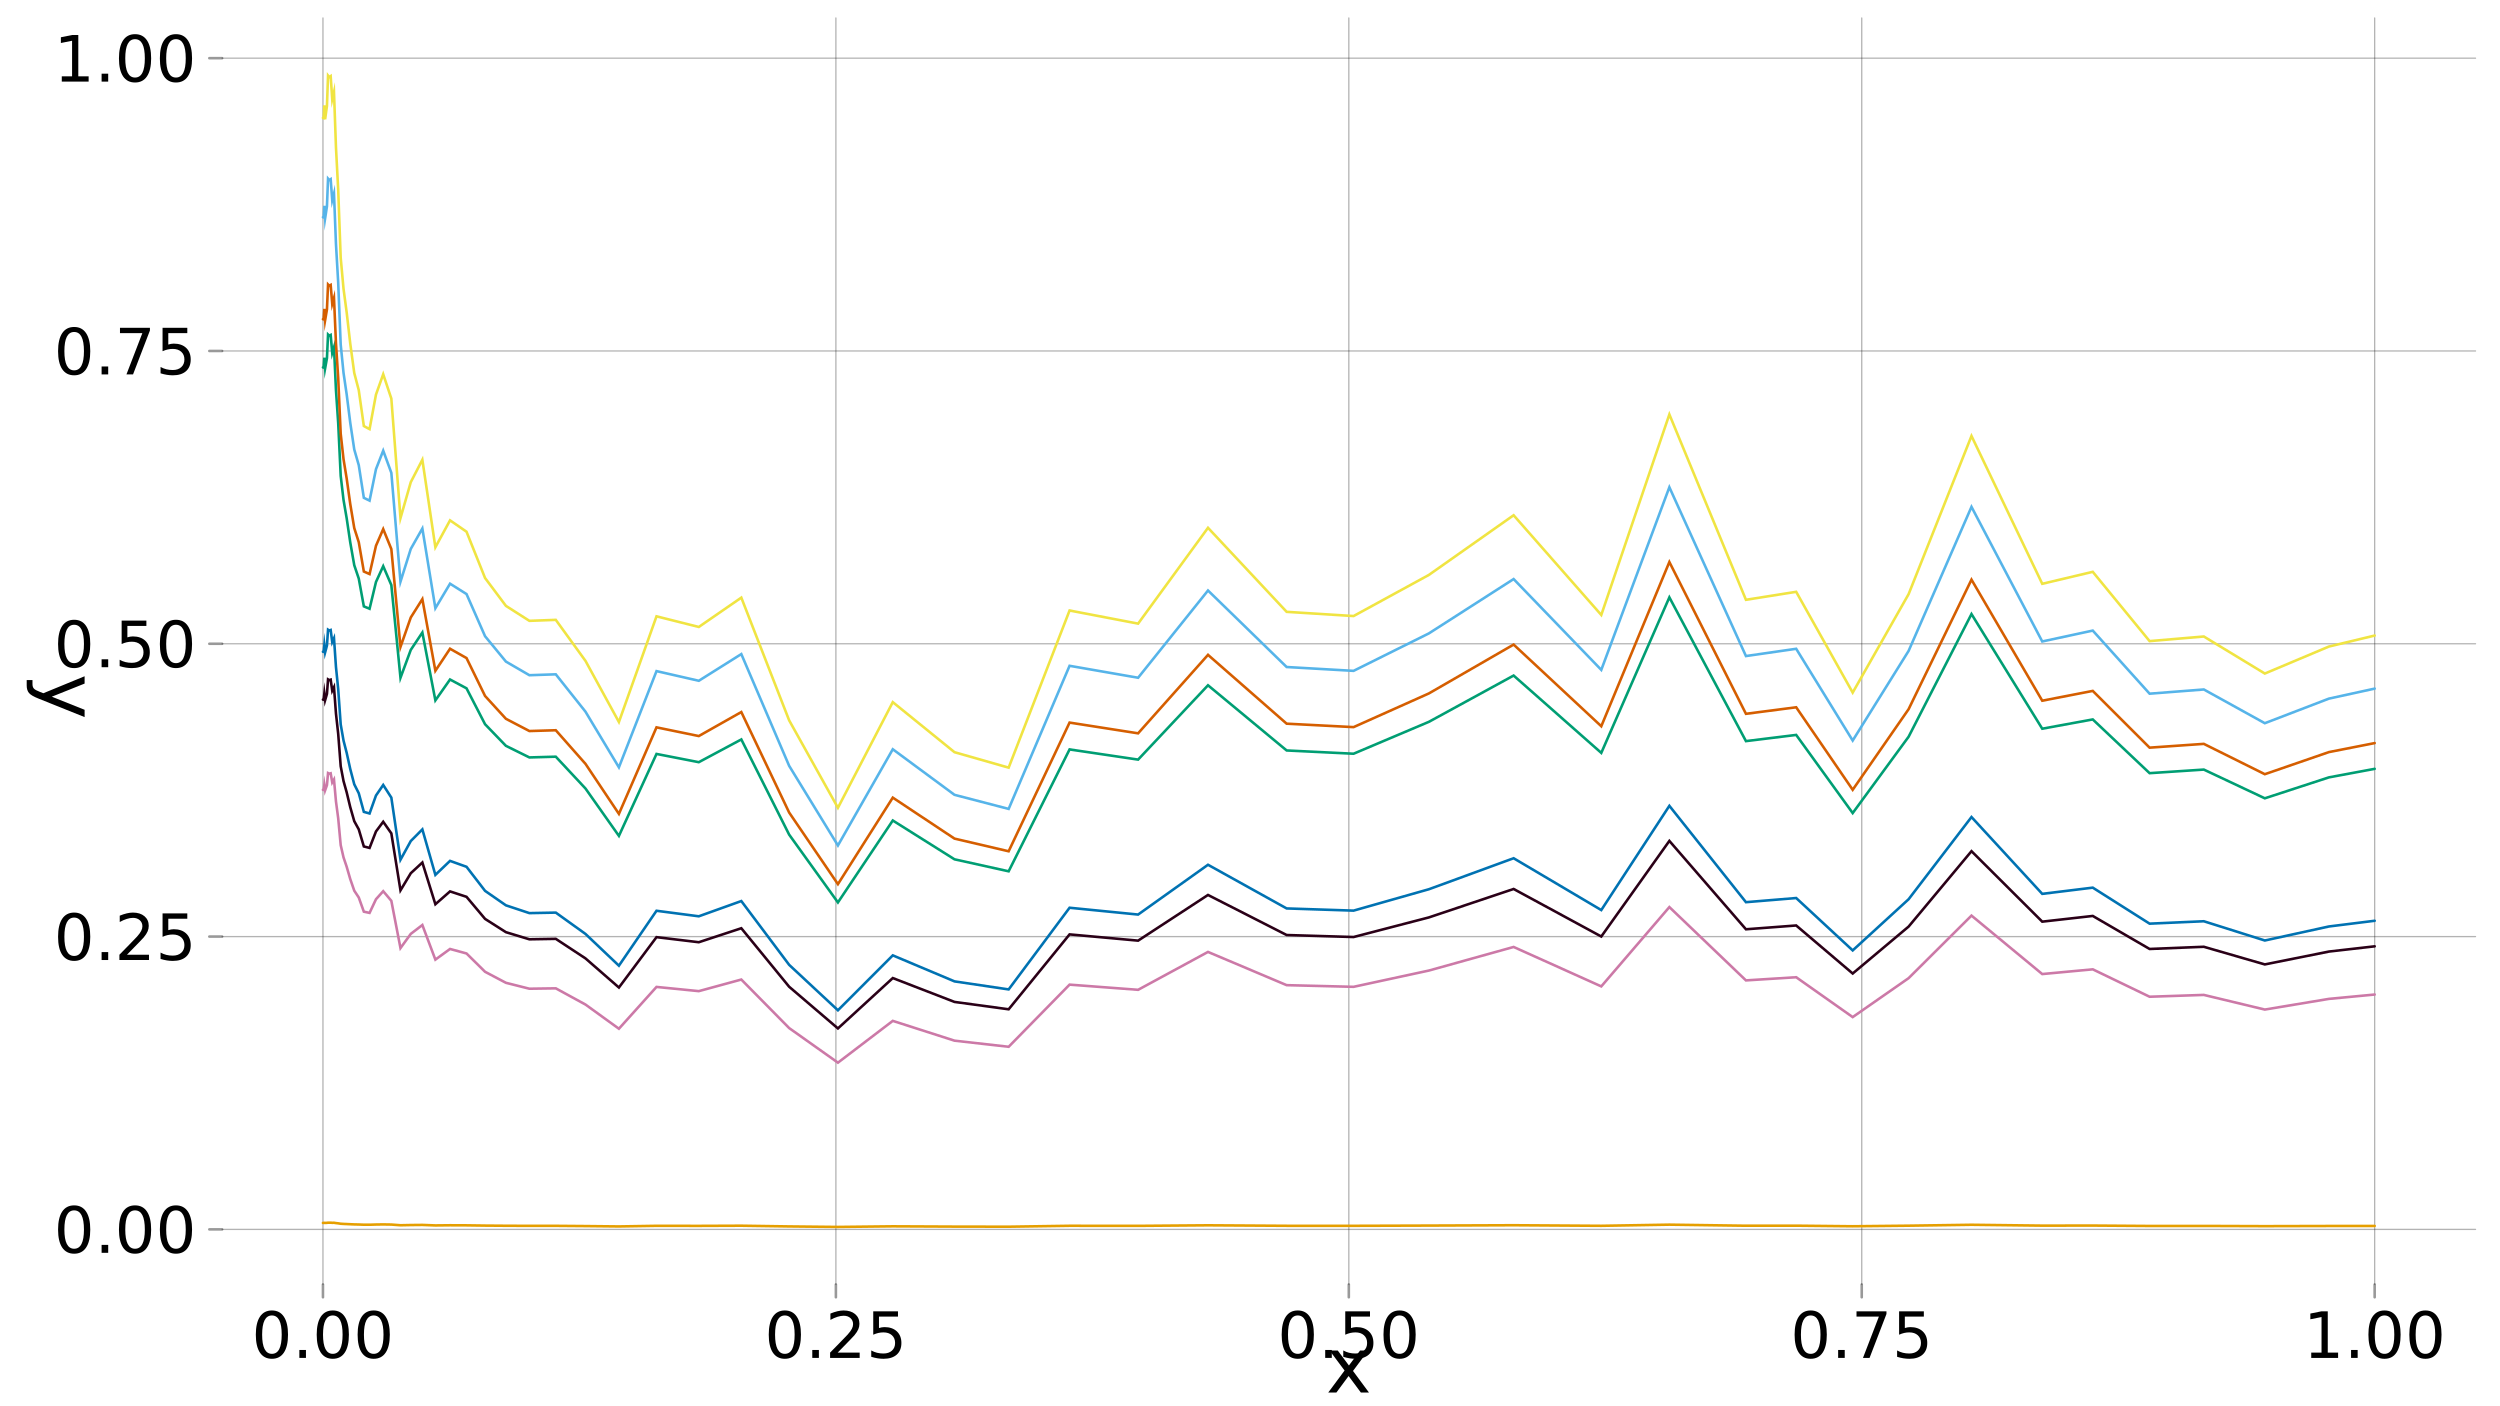 <?xml version="1.0" encoding="UTF-8"?>
<svg xmlns="http://www.w3.org/2000/svg" xmlns:xlink="http://www.w3.org/1999/xlink" width="960pt" height="540pt" viewBox="0 0 960 540" version="1.1">
<defs>
<g>
<symbol overflow="visible" id="glyph0-0">
<path style="stroke:none;" d="M 1.219 4.344 L 1.219 -17.312 L 13.5 -17.312 L 13.5 4.344 Z M 2.594 2.969 L 12.125 2.969 L 12.125 -15.922 L 2.594 -15.922 Z M 2.594 2.969 "/>
</symbol>
<symbol overflow="visible" id="glyph0-1">
<path style="stroke:none;" d="M 7.797 -16.297 C 6.555 -16.297 5.617 -15.68 4.984 -14.453 C 4.359 -13.234 4.047 -11.391 4.047 -8.922 C 4.047 -6.473 4.359 -4.633 4.984 -3.406 C 5.617 -2.176 6.555 -1.562 7.797 -1.562 C 9.055 -1.562 10 -2.176 10.625 -3.406 C 11.25 -4.633 11.562 -6.473 11.562 -8.922 C 11.562 -11.391 11.25 -13.234 10.625 -14.453 C 10 -15.68 9.055 -16.297 7.797 -16.297 Z M 7.797 -18.219 C 9.805 -18.219 11.336 -17.422 12.391 -15.828 C 13.453 -14.242 13.984 -11.941 13.984 -8.922 C 13.984 -5.91 13.453 -3.613 12.391 -2.031 C 11.336 -0.445 9.805 0.344 7.797 0.344 C 5.797 0.344 4.266 -0.445 3.203 -2.031 C 2.148 -3.613 1.625 -5.91 1.625 -8.922 C 1.625 -11.941 2.148 -14.242 3.203 -15.828 C 4.266 -17.422 5.797 -18.219 7.797 -18.219 Z M 7.797 -18.219 "/>
</symbol>
<symbol overflow="visible" id="glyph0-2">
<path style="stroke:none;" d="M 2.625 -3.047 L 5.156 -3.047 L 5.156 0 L 2.625 0 Z M 2.625 -3.047 "/>
</symbol>
<symbol overflow="visible" id="glyph0-3">
<path style="stroke:none;" d="M 4.703 -2.031 L 13.156 -2.031 L 13.156 0 L 1.797 0 L 1.797 -2.031 C 2.711 -2.988 3.961 -4.266 5.547 -5.859 C 7.141 -7.461 8.141 -8.5 8.547 -8.969 C 9.316 -9.832 9.852 -10.566 10.156 -11.172 C 10.469 -11.773 10.625 -12.367 10.625 -12.953 C 10.625 -13.91 10.289 -14.688 9.625 -15.281 C 8.957 -15.883 8.094 -16.188 7.031 -16.188 C 6.27 -16.188 5.469 -16.051 4.625 -15.781 C 3.781 -15.52 2.879 -15.125 1.922 -14.594 L 1.922 -17.031 C 2.891 -17.426 3.797 -17.723 4.641 -17.922 C 5.492 -18.117 6.27 -18.219 6.969 -18.219 C 8.82 -18.219 10.301 -17.754 11.406 -16.828 C 12.508 -15.898 13.062 -14.66 13.062 -13.109 C 13.062 -12.379 12.922 -11.68 12.641 -11.016 C 12.367 -10.359 11.867 -9.582 11.141 -8.688 C 10.941 -8.457 10.305 -7.785 9.234 -6.672 C 8.172 -5.566 6.66 -4.02 4.703 -2.031 Z M 4.703 -2.031 "/>
</symbol>
<symbol overflow="visible" id="glyph0-4">
<path style="stroke:none;" d="M 2.656 -17.891 L 12.156 -17.891 L 12.156 -15.859 L 4.859 -15.859 L 4.859 -11.469 C 5.211 -11.594 5.566 -11.68 5.922 -11.734 C 6.273 -11.797 6.625 -11.828 6.969 -11.828 C 8.969 -11.828 10.551 -11.281 11.719 -10.188 C 12.883 -9.094 13.469 -7.609 13.469 -5.734 C 13.469 -3.816 12.867 -2.32 11.672 -1.25 C 10.473 -0.188 8.785 0.344 6.609 0.344 C 5.859 0.344 5.094 0.281 4.312 0.156 C 3.531 0.031 2.723 -0.16 1.891 -0.422 L 1.891 -2.859 C 2.609 -2.461 3.352 -2.164 4.125 -1.969 C 4.895 -1.781 5.707 -1.688 6.562 -1.688 C 7.938 -1.688 9.023 -2.051 9.828 -2.781 C 10.641 -3.508 11.047 -4.492 11.047 -5.734 C 11.047 -6.984 10.641 -7.973 9.828 -8.703 C 9.023 -9.43 7.938 -9.797 6.562 -9.797 C 5.906 -9.797 5.254 -9.723 4.609 -9.578 C 3.973 -9.43 3.32 -9.207 2.656 -8.906 Z M 2.656 -17.891 "/>
</symbol>
<symbol overflow="visible" id="glyph0-5">
<path style="stroke:none;" d="M 2.016 -17.891 L 13.516 -17.891 L 13.516 -16.859 L 7.031 0 L 4.5 0 L 10.609 -15.859 L 2.016 -15.859 Z M 2.016 -17.891 "/>
</symbol>
<symbol overflow="visible" id="glyph0-6">
<path style="stroke:none;" d="M 3.047 -2.031 L 7 -2.031 L 7 -15.688 L 2.703 -14.828 L 2.703 -17.031 L 6.969 -17.891 L 9.391 -17.891 L 9.391 -2.031 L 13.359 -2.031 L 13.359 0 L 3.047 0 Z M 3.047 -2.031 "/>
</symbol>
<symbol overflow="visible" id="glyph1-0">
<path style="stroke:none;" d="M 1.469 5.203 L 1.469 -20.781 L 16.203 -20.781 L 16.203 5.203 Z M 3.125 3.562 L 14.562 3.562 L 14.562 -19.125 L 3.125 -19.125 Z M 3.125 3.562 "/>
</symbol>
<symbol overflow="visible" id="glyph1-1">
<path style="stroke:none;" d="M 16.172 -16.109 L 10.344 -8.281 L 16.469 0 L 13.359 0 L 8.656 -6.328 L 3.969 0 L 0.844 0 L 7.109 -8.438 L 1.375 -16.109 L 4.5 -16.109 L 8.781 -10.375 L 13.047 -16.109 Z M 16.172 -16.109 "/>
</symbol>
<symbol overflow="visible" id="glyph2-0">
<path style="stroke:none;" d="M -5.203 1.469 L 20.781 1.469 L 20.781 16.203 L -5.203 16.203 Z M -3.562 3.125 L -3.562 14.562 L 19.125 14.562 L 19.125 3.125 Z M -3.562 3.125 "/>
</symbol>
<symbol overflow="visible" id="glyph2-1">
<path style="stroke:none;" d="M -1.5 9.484 C -3.414 8.734 -4.664 8.004 -5.25 7.297 C -5.832 6.586 -6.125 5.641 -6.125 4.453 L -6.125 2.328 L -3.906 2.328 L -3.906 3.891 C -3.906 4.617 -3.734 5.18 -3.391 5.578 C -3.047 5.984 -2.234 6.43 -0.953 6.922 L 0.266 7.391 L 16.109 0.875 L 16.109 3.688 L 3.516 8.719 L 16.109 13.75 L 16.109 16.562 Z M -1.5 9.484 "/>
</symbol>
</g>
</defs>
<g id="surface21">
<rect x="0" y="0" width="960" height="540" style="fill:rgb(100%,100%,100%);fill-opacity:1;stroke:none;"/>
<g style="fill:rgb(0%,0%,0%);fill-opacity:1;">
  <use xlink:href="#glyph0-1" x="96.613" y="521.434"/>
</g>
<g style="fill:rgb(0%,0%,0%);fill-opacity:1;">
  <use xlink:href="#glyph0-2" x="112.328" y="521.434"/>
</g>
<g style="fill:rgb(0%,0%,0%);fill-opacity:1;">
  <use xlink:href="#glyph0-1" x="119.992" y="521.434"/>
</g>
<g style="fill:rgb(0%,0%,0%);fill-opacity:1;">
  <use xlink:href="#glyph0-1" x="135.703" y="521.434"/>
</g>
<g style="fill:rgb(0%,0%,0%);fill-opacity:1;">
  <use xlink:href="#glyph0-1" x="293.578" y="521.434"/>
</g>
<g style="fill:rgb(0%,0%,0%);fill-opacity:1;">
  <use xlink:href="#glyph0-2" x="309.293" y="521.434"/>
</g>
<g style="fill:rgb(0%,0%,0%);fill-opacity:1;">
  <use xlink:href="#glyph0-3" x="316.957" y="521.434"/>
</g>
<g style="fill:rgb(0%,0%,0%);fill-opacity:1;">
  <use xlink:href="#glyph0-4" x="332.668" y="521.434"/>
</g>
<g style="fill:rgb(0%,0%,0%);fill-opacity:1;">
  <use xlink:href="#glyph0-1" x="490.543" y="521.434"/>
</g>
<g style="fill:rgb(0%,0%,0%);fill-opacity:1;">
  <use xlink:href="#glyph0-2" x="506.254" y="521.434"/>
</g>
<g style="fill:rgb(0%,0%,0%);fill-opacity:1;">
  <use xlink:href="#glyph0-4" x="513.922" y="521.434"/>
</g>
<g style="fill:rgb(0%,0%,0%);fill-opacity:1;">
  <use xlink:href="#glyph0-1" x="529.633" y="521.434"/>
</g>
<g style="fill:rgb(0%,0%,0%);fill-opacity:1;">
  <use xlink:href="#glyph0-1" x="687.508" y="521.434"/>
</g>
<g style="fill:rgb(0%,0%,0%);fill-opacity:1;">
  <use xlink:href="#glyph0-2" x="703.219" y="521.434"/>
</g>
<g style="fill:rgb(0%,0%,0%);fill-opacity:1;">
  <use xlink:href="#glyph0-5" x="710.883" y="521.434"/>
</g>
<g style="fill:rgb(0%,0%,0%);fill-opacity:1;">
  <use xlink:href="#glyph0-4" x="726.598" y="521.434"/>
</g>
<g style="fill:rgb(0%,0%,0%);fill-opacity:1;">
  <use xlink:href="#glyph0-6" x="884.469" y="521.434"/>
</g>
<g style="fill:rgb(0%,0%,0%);fill-opacity:1;">
  <use xlink:href="#glyph0-2" x="900.184" y="521.434"/>
</g>
<g style="fill:rgb(0%,0%,0%);fill-opacity:1;">
  <use xlink:href="#glyph0-1" x="907.848" y="521.434"/>
</g>
<g style="fill:rgb(0%,0%,0%);fill-opacity:1;">
  <use xlink:href="#glyph0-1" x="923.562" y="521.434"/>
</g>
<g style="fill:rgb(0%,0%,0%);fill-opacity:1;">
  <use xlink:href="#glyph0-1" x="20.676" y="481.082"/>
</g>
<g style="fill:rgb(0%,0%,0%);fill-opacity:1;">
  <use xlink:href="#glyph0-2" x="36.391" y="481.082"/>
</g>
<g style="fill:rgb(0%,0%,0%);fill-opacity:1;">
  <use xlink:href="#glyph0-1" x="44.055" y="481.082"/>
</g>
<g style="fill:rgb(0%,0%,0%);fill-opacity:1;">
  <use xlink:href="#glyph0-1" x="59.766" y="481.082"/>
</g>
<g style="fill:rgb(0%,0%,0%);fill-opacity:1;">
  <use xlink:href="#glyph0-1" x="20.676" y="368.648"/>
</g>
<g style="fill:rgb(0%,0%,0%);fill-opacity:1;">
  <use xlink:href="#glyph0-2" x="36.391" y="368.648"/>
</g>
<g style="fill:rgb(0%,0%,0%);fill-opacity:1;">
  <use xlink:href="#glyph0-3" x="44.055" y="368.648"/>
</g>
<g style="fill:rgb(0%,0%,0%);fill-opacity:1;">
  <use xlink:href="#glyph0-4" x="59.766" y="368.648"/>
</g>
<g style="fill:rgb(0%,0%,0%);fill-opacity:1;">
  <use xlink:href="#glyph0-1" x="20.676" y="256.211"/>
</g>
<g style="fill:rgb(0%,0%,0%);fill-opacity:1;">
  <use xlink:href="#glyph0-2" x="36.391" y="256.211"/>
</g>
<g style="fill:rgb(0%,0%,0%);fill-opacity:1;">
  <use xlink:href="#glyph0-4" x="44.055" y="256.211"/>
</g>
<g style="fill:rgb(0%,0%,0%);fill-opacity:1;">
  <use xlink:href="#glyph0-1" x="59.766" y="256.211"/>
</g>
<g style="fill:rgb(0%,0%,0%);fill-opacity:1;">
  <use xlink:href="#glyph0-1" x="20.676" y="143.777"/>
</g>
<g style="fill:rgb(0%,0%,0%);fill-opacity:1;">
  <use xlink:href="#glyph0-2" x="36.391" y="143.777"/>
</g>
<g style="fill:rgb(0%,0%,0%);fill-opacity:1;">
  <use xlink:href="#glyph0-5" x="44.055" y="143.777"/>
</g>
<g style="fill:rgb(0%,0%,0%);fill-opacity:1;">
  <use xlink:href="#glyph0-4" x="59.766" y="143.777"/>
</g>
<g style="fill:rgb(0%,0%,0%);fill-opacity:1;">
  <use xlink:href="#glyph0-6" x="20.676" y="31.34"/>
</g>
<g style="fill:rgb(0%,0%,0%);fill-opacity:1;">
  <use xlink:href="#glyph0-2" x="36.391" y="31.34"/>
</g>
<g style="fill:rgb(0%,0%,0%);fill-opacity:1;">
  <use xlink:href="#glyph0-1" x="44.055" y="31.34"/>
</g>
<g style="fill:rgb(0%,0%,0%);fill-opacity:1;">
  <use xlink:href="#glyph0-1" x="59.766" y="31.34"/>
</g>
<g style="fill:rgb(0%,0%,0%);fill-opacity:1;">
  <use xlink:href="#glyph1-1" x="509.207" y="534.723"/>
</g>
<g style="fill:rgb(0%,0%,0%);fill-opacity:1;">
  <use xlink:href="#glyph2-1" x="16.379" y="258.809"/>
</g>
<path style="fill:none;stroke-width:0.5;stroke-linecap:round;stroke-linejoin:miter;stroke:rgb(0%,0%,0%);stroke-opacity:0.3;stroke-miterlimit:10;" d="M 124.016 493.25 L 124.016 6.906 "/>
<path style="fill:none;stroke-width:0.5;stroke-linecap:round;stroke-linejoin:miter;stroke:rgb(0%,0%,0%);stroke-opacity:0.3;stroke-miterlimit:10;" d="M 320.98 493.25 L 320.98 6.906 "/>
<path style="fill:none;stroke-width:0.5;stroke-linecap:round;stroke-linejoin:miter;stroke:rgb(0%,0%,0%);stroke-opacity:0.3;stroke-miterlimit:10;" d="M 517.945 493.25 L 517.945 6.906 "/>
<path style="fill:none;stroke-width:0.5;stroke-linecap:round;stroke-linejoin:miter;stroke:rgb(0%,0%,0%);stroke-opacity:0.3;stroke-miterlimit:10;" d="M 714.906 493.25 L 714.906 6.906 "/>
<path style="fill:none;stroke-width:0.5;stroke-linecap:round;stroke-linejoin:miter;stroke:rgb(0%,0%,0%);stroke-opacity:0.3;stroke-miterlimit:10;" d="M 911.871 493.25 L 911.871 6.906 "/>
<path style="fill:none;stroke-width:0.5;stroke-linecap:round;stroke-linejoin:miter;stroke:rgb(0%,0%,0%);stroke-opacity:0.3;stroke-miterlimit:10;" d="M 85.289 472.086 L 950.598 472.086 "/>
<path style="fill:none;stroke-width:0.5;stroke-linecap:round;stroke-linejoin:miter;stroke:rgb(0%,0%,0%);stroke-opacity:0.3;stroke-miterlimit:10;" d="M 85.289 359.648 L 950.598 359.648 "/>
<path style="fill:none;stroke-width:0.5;stroke-linecap:round;stroke-linejoin:miter;stroke:rgb(0%,0%,0%);stroke-opacity:0.3;stroke-miterlimit:10;" d="M 85.289 247.211 L 950.598 247.211 "/>
<path style="fill:none;stroke-width:0.5;stroke-linecap:round;stroke-linejoin:miter;stroke:rgb(0%,0%,0%);stroke-opacity:0.3;stroke-miterlimit:10;" d="M 85.289 134.777 L 950.598 134.777 "/>
<path style="fill:none;stroke-width:0.5;stroke-linecap:round;stroke-linejoin:miter;stroke:rgb(0%,0%,0%);stroke-opacity:0.3;stroke-miterlimit:10;" d="M 85.289 22.34 L 950.598 22.34 "/>
<path style="fill:none;stroke-width:1;stroke-linecap:round;stroke-linejoin:miter;stroke:rgb(0%,0%,0%);stroke-opacity:0.4;stroke-miterlimit:10;" d="M 124.016 498.152 L 124.016 493.25 "/>
<path style="fill:none;stroke-width:1;stroke-linecap:round;stroke-linejoin:miter;stroke:rgb(0%,0%,0%);stroke-opacity:0.4;stroke-miterlimit:10;" d="M 320.98 498.152 L 320.98 493.25 "/>
<path style="fill:none;stroke-width:1;stroke-linecap:round;stroke-linejoin:miter;stroke:rgb(0%,0%,0%);stroke-opacity:0.4;stroke-miterlimit:10;" d="M 517.945 498.152 L 517.945 493.25 "/>
<path style="fill:none;stroke-width:1;stroke-linecap:round;stroke-linejoin:miter;stroke:rgb(0%,0%,0%);stroke-opacity:0.4;stroke-miterlimit:10;" d="M 714.906 498.152 L 714.906 493.25 "/>
<path style="fill:none;stroke-width:1;stroke-linecap:round;stroke-linejoin:miter;stroke:rgb(0%,0%,0%);stroke-opacity:0.4;stroke-miterlimit:10;" d="M 911.871 498.152 L 911.871 493.25 "/>
<path style="fill:none;stroke-width:1;stroke-linecap:round;stroke-linejoin:miter;stroke:rgb(0%,0%,0%);stroke-opacity:0.4;stroke-miterlimit:10;" d="M 80.383 472.086 L 85.289 472.086 "/>
<path style="fill:none;stroke-width:1;stroke-linecap:round;stroke-linejoin:miter;stroke:rgb(0%,0%,0%);stroke-opacity:0.4;stroke-miterlimit:10;" d="M 80.383 359.648 L 85.289 359.648 "/>
<path style="fill:none;stroke-width:1;stroke-linecap:round;stroke-linejoin:miter;stroke:rgb(0%,0%,0%);stroke-opacity:0.4;stroke-miterlimit:10;" d="M 80.383 247.211 L 85.289 247.211 "/>
<path style="fill:none;stroke-width:1;stroke-linecap:round;stroke-linejoin:miter;stroke:rgb(0%,0%,0%);stroke-opacity:0.4;stroke-miterlimit:10;" d="M 80.383 134.777 L 85.289 134.777 "/>
<path style="fill:none;stroke-width:1;stroke-linecap:round;stroke-linejoin:miter;stroke:rgb(0%,0%,0%);stroke-opacity:0.4;stroke-miterlimit:10;" d="M 80.383 22.34 L 85.289 22.34 "/>
<path style="fill:none;stroke-width:1;stroke-linecap:round;stroke-linejoin:miter;stroke:rgb(33.725%,70.588%,91.373%);stroke-opacity:1;stroke-miterlimit:10;" d="M 124.016 83.414 L 124.281 83.488 L 124.543 79.023 L 124.84 83.895 L 125.172 81.73 L 125.547 79.238 L 125.969 68.602 L 126.441 69.133 L 126.977 68.793 L 127.578 76.902 L 128.25 74.312 L 129.012 93.715 L 129.867 108.527 L 130.828 132.324 L 131.91 143.156 L 133.125 151.453 L 134.496 162.332 L 136.035 172.605 L 137.766 178.629 L 139.715 191.16 L 141.91 192.246 L 144.375 180.164 L 147.152 173.047 L 150.273 181.57 L 153.785 223.367 L 157.738 210.785 L 162.184 202.949 L 167.184 233.555 L 172.812 224.137 L 179.141 228.113 L 186.262 244.309 L 194.273 254.051 L 203.285 259.281 L 213.422 258.941 L 224.828 273.293 L 237.66 294.656 L 252.098 257.703 L 268.336 261.422 L 284.664 251.164 L 303.035 294.086 L 321.762 324.66 L 342.828 287.715 L 366.527 305.215 L 387.32 310.625 L 410.715 255.668 L 437.031 260.258 L 463.871 226.75 L 494.07 256.133 L 519.773 257.609 L 548.695 243.223 L 581.23 222.359 L 614.891 257.23 L 641.035 187.098 L 670.445 251.926 L 689.734 249.133 L 711.434 284.371 L 732.902 249.953 L 757.051 194.633 L 784.219 246.328 L 803.621 242.145 L 825.445 266.375 L 846.266 264.758 L 869.688 277.711 L 894.281 268.277 L 911.871 264.43 "/>
<path style="fill:none;stroke-width:1;stroke-linecap:round;stroke-linejoin:miter;stroke:rgb(90.196%,62.353%,0%);stroke-opacity:1;stroke-miterlimit:10;" d="M 124.016 469.602 L 124.281 469.602 L 124.543 469.574 L 124.84 469.605 L 125.172 469.59 L 125.547 469.574 L 125.969 469.508 L 126.441 469.512 L 126.977 469.508 L 127.578 469.562 L 128.25 469.543 L 129.012 469.668 L 129.867 469.762 L 130.828 469.914 L 131.91 469.984 L 133.125 470.035 L 134.496 470.105 L 136.035 470.172 L 137.766 470.211 L 139.715 470.289 L 141.91 470.297 L 144.375 470.219 L 147.152 470.176 L 150.273 470.23 L 153.785 470.496 L 157.738 470.414 L 162.184 470.367 L 167.184 470.562 L 172.812 470.5 L 179.141 470.527 L 186.262 470.629 L 194.273 470.691 L 203.285 470.727 L 213.422 470.723 L 224.828 470.816 L 237.66 470.953 L 252.098 470.715 L 268.336 470.738 L 284.664 470.672 L 303.035 470.949 L 321.762 471.145 L 342.828 470.906 L 366.527 471.02 L 387.32 471.055 L 410.715 470.703 L 437.031 470.73 L 463.871 470.516 L 494.07 470.707 L 519.773 470.715 L 548.695 470.621 L 581.23 470.488 L 614.891 470.711 L 641.035 470.266 L 670.445 470.68 L 689.734 470.66 L 711.434 470.887 L 732.902 470.664 L 757.051 470.312 L 784.219 470.641 L 803.621 470.617 L 825.445 470.77 L 846.266 470.762 L 869.688 470.844 L 894.281 470.781 L 911.871 470.758 "/>
<path style="fill:none;stroke-width:1;stroke-linecap:round;stroke-linejoin:miter;stroke:rgb(0%,61.961%,45.098%);stroke-opacity:1;stroke-miterlimit:10;" d="M 124.016 141.082 L 124.281 141.145 L 124.543 137.344 L 124.84 141.492 L 125.172 139.648 L 125.547 137.523 L 125.969 128.469 L 126.441 128.922 L 126.977 128.629 L 127.578 135.535 L 128.25 133.332 L 129.012 149.855 L 129.867 162.469 L 130.828 182.734 L 131.91 191.961 L 133.125 199.027 L 134.496 208.289 L 136.035 217.039 L 137.766 222.172 L 139.715 232.844 L 141.91 233.766 L 144.375 223.477 L 147.152 217.414 L 150.273 224.672 L 153.785 260.27 L 157.738 249.555 L 162.184 242.883 L 167.184 268.945 L 172.812 260.926 L 179.141 264.312 L 186.262 278.105 L 194.273 286.402 L 203.285 290.855 L 213.422 290.566 L 224.828 302.789 L 237.66 320.984 L 252.098 289.512 L 268.336 292.68 L 284.664 283.945 L 303.035 320.496 L 321.762 346.535 L 342.828 315.07 L 366.527 329.977 L 387.32 334.582 L 410.715 287.781 L 437.031 291.688 L 463.871 263.148 L 494.07 288.176 L 519.773 289.43 L 548.695 277.18 L 581.23 259.41 L 614.891 289.109 L 641.035 229.383 L 670.445 284.59 L 689.734 282.211 L 711.434 312.223 L 732.902 282.91 L 757.051 235.801 L 784.219 279.824 L 803.621 276.262 L 825.445 296.895 L 846.266 295.52 L 869.688 306.551 L 894.281 298.516 L 911.871 295.238 "/>
<path style="fill:none;stroke-width:1;stroke-linecap:round;stroke-linejoin:miter;stroke:rgb(94.118%,89.412%,25.882%);stroke-opacity:1;stroke-miterlimit:10;" d="M 124.016 45.277 L 124.281 45.359 L 124.543 40.457 L 124.84 45.809 L 125.172 43.43 L 125.547 40.691 L 125.969 29.016 L 126.441 29.598 L 126.977 29.223 L 127.578 38.129 L 128.25 35.285 L 129.012 56.59 L 129.867 72.855 L 130.828 98.988 L 131.91 110.883 L 133.125 119.996 L 134.496 131.938 L 136.035 143.223 L 137.766 149.84 L 139.715 163.598 L 141.91 164.789 L 144.375 151.52 L 147.152 143.707 L 150.273 153.062 L 153.785 198.965 L 157.738 185.148 L 162.184 176.543 L 167.184 210.148 L 172.812 199.809 L 179.141 204.176 L 186.262 221.961 L 194.273 232.656 L 203.285 238.402 L 213.422 238.027 L 224.828 253.785 L 237.66 277.25 L 252.098 236.668 L 268.336 240.754 L 284.664 229.488 L 303.035 276.621 L 321.762 310.195 L 342.828 269.625 L 366.527 288.844 L 387.32 294.781 L 410.715 234.434 L 437.031 239.473 L 463.871 202.676 L 494.07 234.945 L 519.773 236.562 L 548.695 220.766 L 581.23 197.855 L 614.891 236.148 L 641.035 159.133 L 670.445 230.324 L 689.734 227.258 L 711.434 265.953 L 732.902 228.16 L 757.051 167.41 L 784.219 224.176 L 803.621 219.582 L 825.445 246.188 L 846.266 244.414 L 869.688 258.641 L 894.281 248.281 L 911.871 244.055 "/>
<path style="fill:none;stroke-width:1;stroke-linecap:round;stroke-linejoin:miter;stroke:rgb(0%,44.706%,69.804%);stroke-opacity:1;stroke-miterlimit:10;" d="M 124.016 250.266 L 124.281 250.309 L 124.543 247.762 L 124.84 250.543 L 125.172 249.305 L 125.547 247.883 L 125.969 241.812 L 126.441 242.117 L 126.977 241.922 L 127.578 246.551 L 128.25 245.074 L 129.012 256.145 L 129.867 264.598 L 130.828 278.18 L 131.91 284.363 L 133.125 289.098 L 134.496 295.305 L 136.035 301.168 L 137.766 304.609 L 139.715 311.758 L 141.91 312.379 L 144.375 305.48 L 147.152 301.422 L 150.273 306.285 L 153.785 330.141 L 157.738 322.957 L 162.184 318.484 L 167.184 335.953 L 172.812 330.578 L 179.141 332.848 L 186.262 342.09 L 194.273 347.648 L 203.285 350.637 L 213.422 350.441 L 224.828 358.633 L 237.66 370.824 L 252.098 349.734 L 268.336 351.859 L 284.664 346.004 L 303.035 370.5 L 321.762 387.949 L 342.828 366.863 L 366.527 376.852 L 387.32 379.938 L 410.715 348.574 L 437.031 351.191 L 463.871 332.07 L 494.07 348.84 L 519.773 349.68 L 548.695 341.469 L 581.23 329.562 L 614.891 349.465 L 641.035 309.438 L 670.445 346.438 L 689.734 344.844 L 711.434 364.957 L 732.902 345.312 L 757.051 313.742 L 784.219 343.242 L 803.621 340.855 L 825.445 354.684 L 846.266 353.762 L 869.688 361.152 L 894.281 355.77 L 911.871 353.574 "/>
<path style="fill:none;stroke-width:1;stroke-linecap:round;stroke-linejoin:miter;stroke:rgb(83.529%,36.863%,0%);stroke-opacity:1;stroke-miterlimit:10;" d="M 124.016 122.57 L 124.281 122.637 L 124.543 118.621 L 124.84 123.004 L 125.172 121.055 L 125.547 118.812 L 125.969 109.25 L 126.441 109.727 L 126.977 109.422 L 127.578 116.715 L 128.25 114.387 L 129.012 131.832 L 129.867 145.152 L 130.828 166.551 L 131.91 176.297 L 133.125 183.758 L 134.496 193.535 L 136.035 202.777 L 137.766 208.195 L 139.715 219.461 L 141.91 220.438 L 144.375 209.57 L 147.152 203.172 L 150.273 210.836 L 153.785 248.422 L 157.738 237.109 L 162.184 230.062 L 167.184 257.582 L 172.812 249.117 L 179.141 252.691 L 186.262 267.254 L 194.273 276.016 L 203.285 280.719 L 213.422 280.414 L 224.828 293.32 L 237.66 312.531 L 252.098 279.301 L 268.336 282.645 L 284.664 273.422 L 303.035 312.016 L 321.762 339.512 L 342.828 306.289 L 366.527 322.027 L 387.32 326.891 L 410.715 277.473 L 437.031 281.598 L 463.871 251.465 L 494.07 277.891 L 519.773 279.215 L 548.695 266.277 L 581.23 247.516 L 614.891 278.875 L 641.035 215.809 L 670.445 274.105 L 689.734 271.594 L 711.434 303.281 L 732.902 272.332 L 757.051 222.586 L 784.219 269.07 L 803.621 265.309 L 825.445 287.098 L 846.266 285.645 L 869.688 297.293 L 894.281 288.809 L 911.871 285.348 "/>
<path style="fill:none;stroke-width:1;stroke-linecap:round;stroke-linejoin:miter;stroke:rgb(80%,47.451%,65.49%);stroke-opacity:1;stroke-miterlimit:10;" d="M 124.016 303.289 L 124.281 303.324 L 124.543 301.383 L 124.84 303.5 L 125.172 302.559 L 125.547 301.477 L 125.969 296.859 L 126.441 297.09 L 126.977 296.941 L 127.578 300.461 L 128.25 299.34 L 129.012 307.766 L 129.867 314.195 L 130.828 324.531 L 131.91 329.234 L 133.125 332.84 L 134.496 337.562 L 136.035 342.023 L 137.766 344.641 L 139.715 350.082 L 141.91 350.555 L 144.375 345.309 L 147.152 342.215 L 150.273 345.918 L 153.785 364.07 L 157.738 358.605 L 162.184 355.203 L 167.184 368.492 L 172.812 364.402 L 179.141 366.133 L 186.262 373.164 L 194.273 377.395 L 203.285 379.668 L 213.422 379.52 L 224.828 385.75 L 237.66 395.031 L 252.098 378.98 L 268.336 380.598 L 284.664 376.141 L 303.035 394.781 L 321.762 408.062 L 342.828 392.016 L 366.527 399.617 L 387.32 401.965 L 410.715 378.098 L 437.031 380.09 L 463.871 365.539 L 494.07 378.301 L 519.773 378.941 L 548.695 372.691 L 581.23 363.633 L 614.891 378.777 L 641.035 348.316 L 670.445 376.473 L 689.734 375.258 L 711.434 390.562 L 732.902 375.617 L 757.051 351.59 L 784.219 374.039 L 803.621 372.223 L 825.445 382.746 L 846.266 382.047 L 869.688 387.672 L 894.281 383.574 L 911.871 381.902 "/>
<path style="fill:none;stroke-width:1;stroke-linecap:round;stroke-linejoin:miter;stroke:rgb(16.419%,0%,9.055%);stroke-opacity:1;stroke-miterlimit:10;" d="M 124.016 268.641 L 124.281 268.68 L 124.543 266.34 L 124.84 268.891 L 125.172 267.758 L 125.547 266.453 L 125.969 260.887 L 126.441 261.164 L 126.977 260.984 L 127.578 265.23 L 128.25 263.875 L 129.012 274.031 L 129.867 281.785 L 130.828 294.242 L 131.91 299.91 L 133.125 304.254 L 134.496 309.949 L 136.035 315.324 L 137.766 318.48 L 139.715 325.039 L 141.91 325.605 L 144.375 319.281 L 147.152 315.555 L 150.273 320.016 L 153.785 341.895 L 157.738 335.312 L 162.184 331.207 L 167.184 347.227 L 172.812 342.297 L 179.141 344.379 L 186.262 352.855 L 194.273 357.957 L 203.285 360.695 L 213.422 360.516 L 224.828 368.027 L 237.66 379.211 L 252.098 359.867 L 268.336 361.816 L 284.664 356.445 L 303.035 378.914 L 321.762 394.918 L 342.828 375.578 L 366.527 384.738 L 387.32 387.57 L 410.715 358.805 L 437.031 361.207 L 463.871 343.664 L 494.07 359.047 L 519.773 359.82 L 548.695 352.289 L 581.23 341.367 L 614.891 359.621 L 641.035 322.91 L 670.445 356.844 L 689.734 355.383 L 711.434 373.828 L 732.902 355.812 L 757.051 326.855 L 784.219 353.914 L 803.621 351.723 L 825.445 364.406 L 846.266 363.562 L 869.688 370.34 L 894.281 365.402 L 911.871 363.391 "/>
</g>
</svg>
